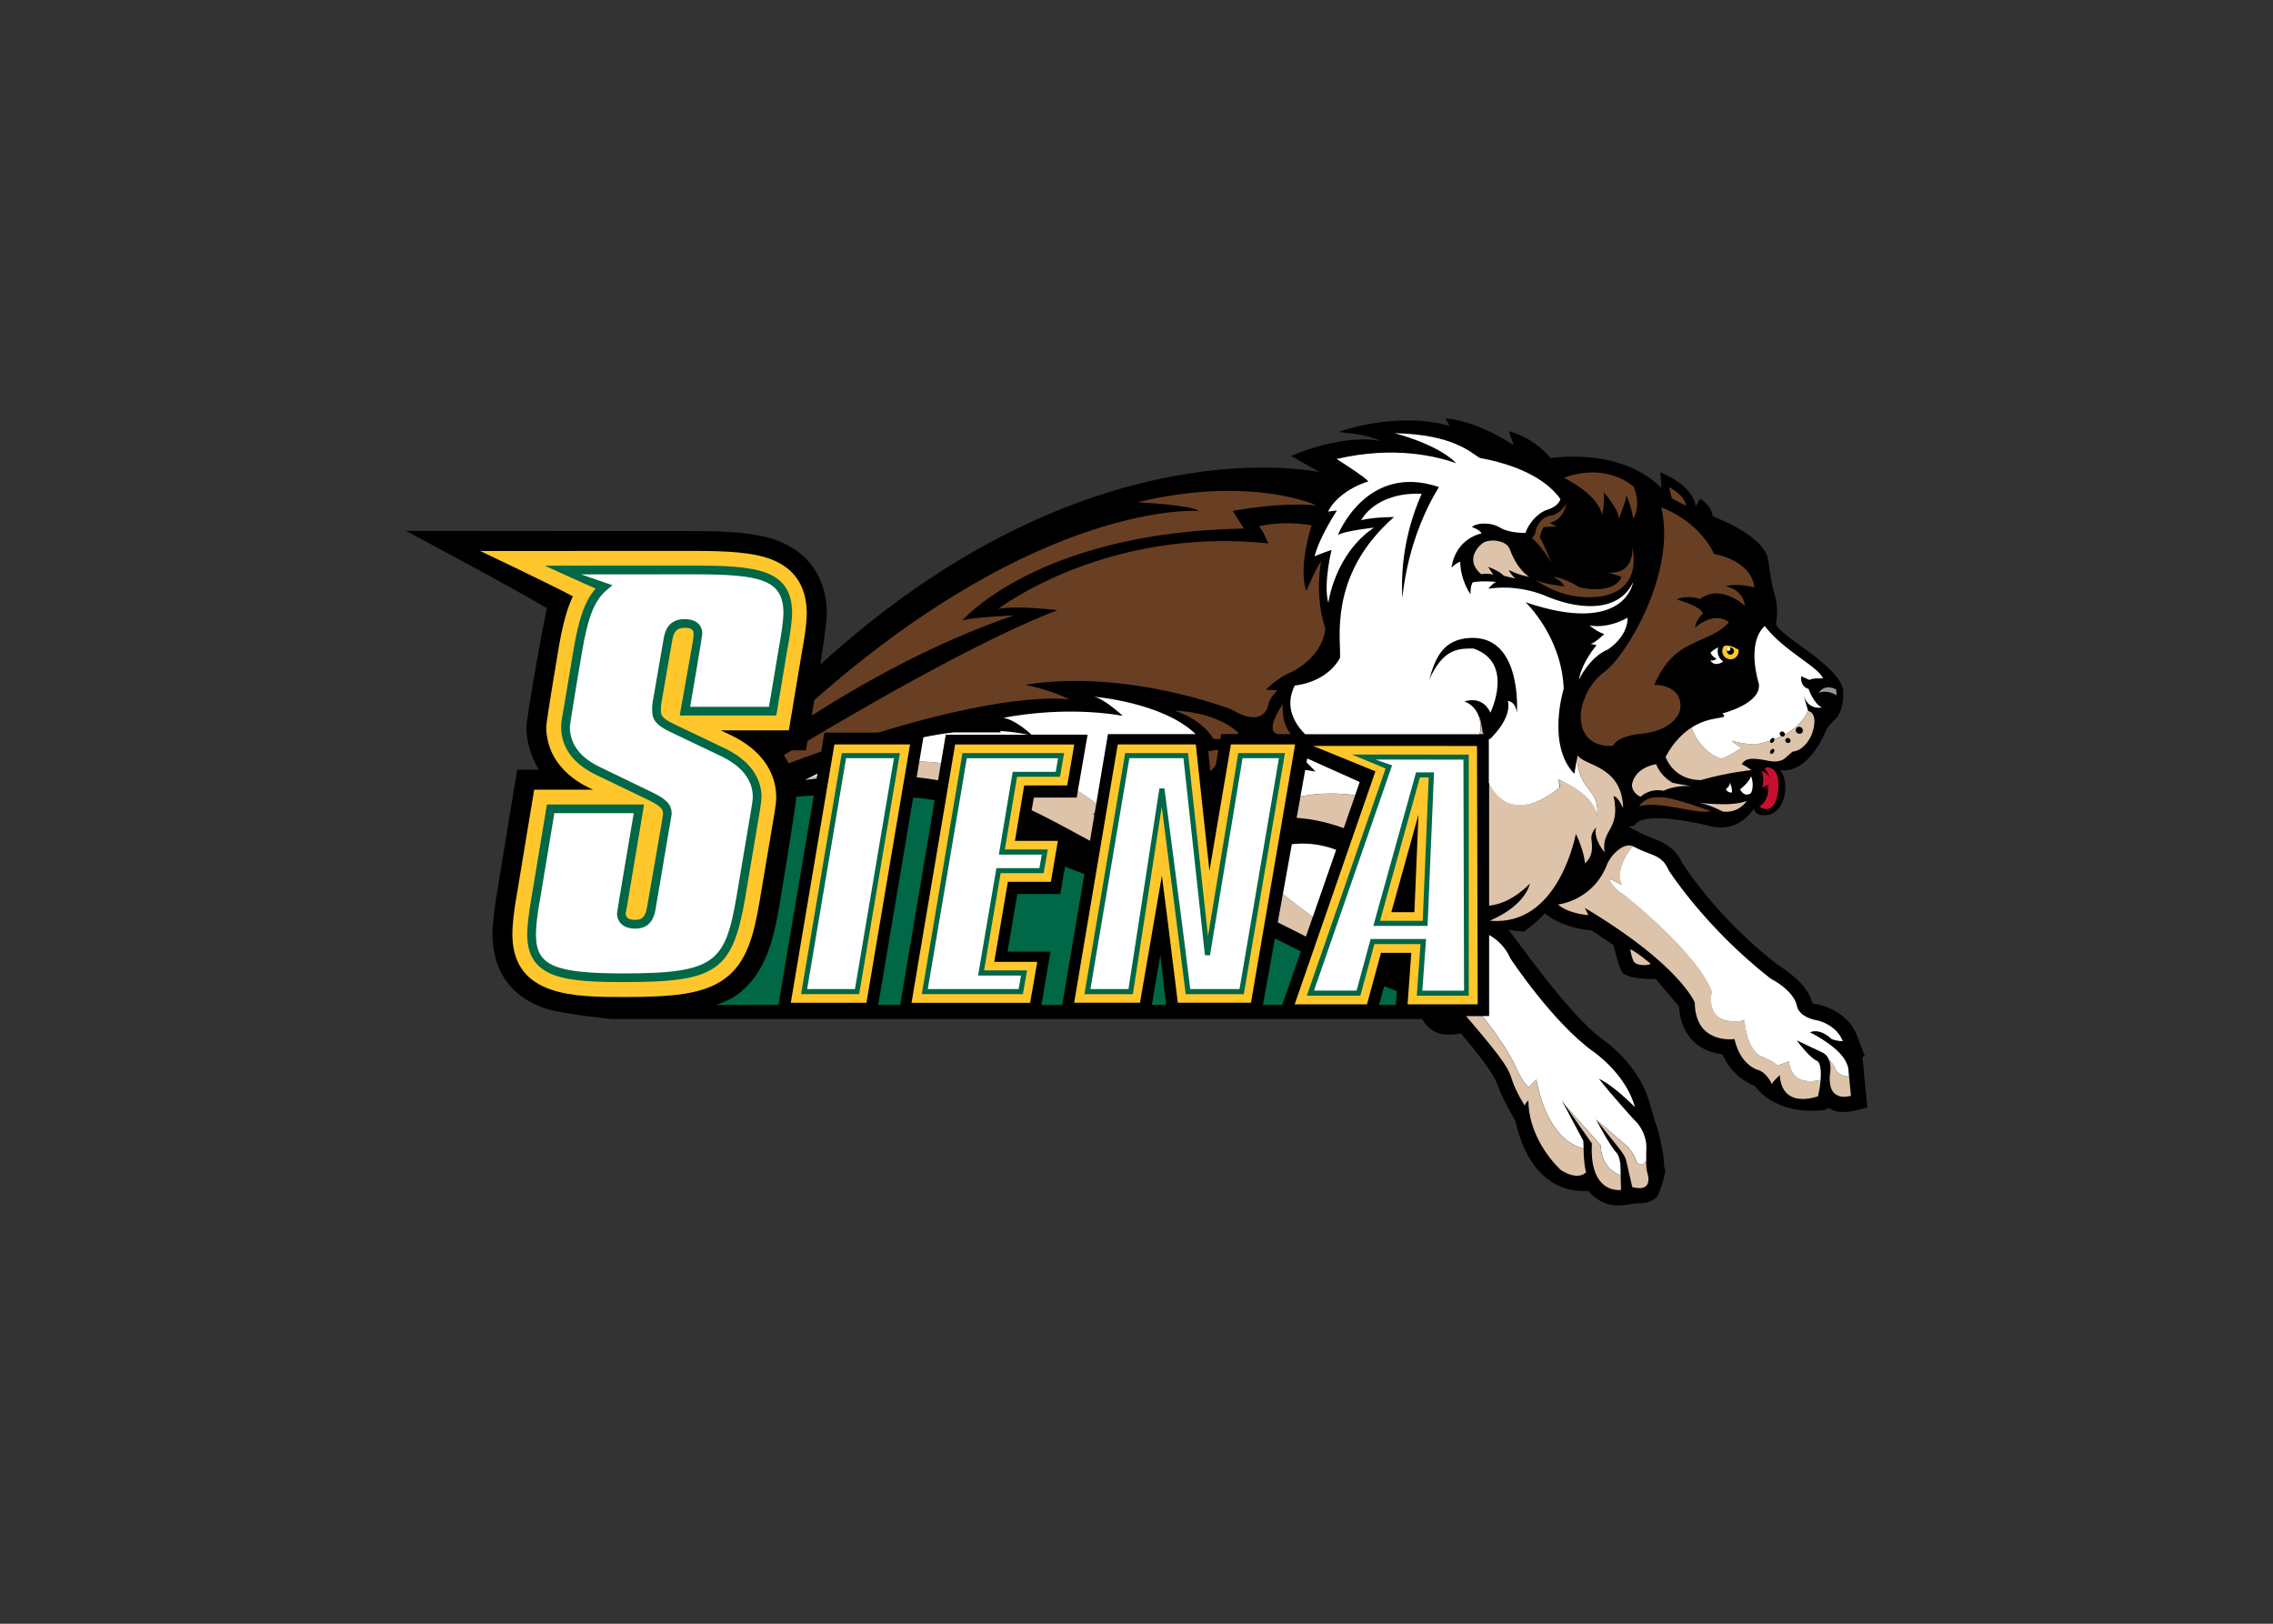 <svg clip-rule="evenodd" fill-rule="evenodd" stroke-linejoin="round" stroke-miterlimit="1.414" viewBox="0 0 560 400" xmlns="http://www.w3.org/2000/svg"><rect x="0" y="0" width="560" height="400" fill="#333333" stroke="none"/><g fill-rule="nonzero" transform="matrix(1.446 0 0 1.446 99.277 102.599)"><path d="m248.66 109.04h.43c-.66-1.73-1.35-3.55-1.35-3.55-1.86-4.9-7.55-5.48-7.55-5.48l-.44-1.11c-1.1-2.8-5.31-5.36-5.31-5.36s-9.23-6.56-16.45-17.43l-.08-.11s-.81-2.69-4.79-4.06c-.42-.15-1.19-.45-2.47-1.08-.66-.33-1.29-.66-1.8-.93.32-.09.64-.17.96-.24 1.63-2.91 13.36.2 13.36.2 4.41.81 6.47-2.41 7.01-3.06.26 1.05 1.18 1.06 1.65 1.12 4.37 0 4.28-6.79 2.7-7.72 5.14.81 8-6.9 8-6.9.38-.76 1.82-2.07 1.82-2.07 1.39-2.06 1.01-4.87 1.01-4.87-1.26-4.65-12.27-9.62-11.37-11.42.33-2.23-.02-3.95-.51-5.42-.29-.88-.85-4.96-.85-4.96-.48-4.33-9.47-7.57-9.47-7.57-.19-1.87-2.1-3-2.12-2.94-.08-.12-.6.99-.77 1.26-.54-3.8-6.07-5.84-6.07-5.84.08.4.21 2.28.22 2.68-6.96-6.89-18.09-5.19-18.87-5.09-1.33-1.55-3.61-3.61-7.14-4.58l.86 2.41s-5.89-4.12-11.64-4.6l.7 1.3c-8.41-2.48-18.21.66-18.87 1.02.96.18 4.27.24 7.22 1.56-4.15-.9-10.29.36-15.34 2.53l4.87 2.77s-39.46-8.89-85.11 32.78c.06-.37 1.16-7.26 1.12-8.99-.13-5.81-3.1-10.11-8.35-12.11-3.6-1.37-8.2-1.65-14.46-1.65l-48.91-.04s17.97 9.53 24.04 13.19c-.48 1.62-3.55 19-3.52 20.32.04 1.82.46 4.49 2.14 7.17h-3.69s-3.31 19.98-3.42 20.81c.01-.16-.85 5.1-.8 7.55.14 6.05 3.2 10.3 8.83 12.27 2.89 1.01 11.47 1.85 11.47 1.85h138.08c-.01-.01-.01-.03-.02-.04.81 1.4 1.83 2.02 2.2 2.21l.04.02c1.75.86 4.39.27 4.39.27s5.44 6.23 6.23 8.69l.02.06c.7 2.18 3.06 6.18 3.06 6.18 3.02 13.51 12.35 11.85 12.35 11.85l.78.81c1.76 1.58 3.76 1.88 5.27 1.65l2.32-.31c1.87.12 2.94-.64 3.43-1.13.39-.53 1.83-4.93 1.22-4.84 0-.11-.11-2.31-.39-3.37 0 0-.69-3.54-1.14-4.39l-.98-3.35c-1.72-6.31-7.31-10.35-7.95-10.8-5.99-4.25-15.18-17.84-16.14-18.69-.07-.01 2.65.28 2.72.28.01 0 .01 0 0 0 0 0 3.29-2.55 3.46-3.14 3.33 2.73 7.99 2.93 7.99 2.93l3.77 2.5s.91 4.01 1.55 4.71c1.15 1.25 5.63 1.08 5.63 1.08l3.96 4.65.06.55c.31 3.06 1.68 4.81 2.77 5.74.99.85 2.19 1.43 3.57 1.72l1.03.22.49.93c1.73 3.27 5.06 4.44 5.06 4.44s3.18 5.08 11.86 4.06c.17-.09.62-.31.62-.31l.96.42c1.58.59 3.45.02 5.68-.5-.22-2.29-.84-8.71-.84-8.71"/><path d="m241.22 47.08s.84-1.62 2.95-.6l.12 1.02s-1.56-1.02-3.07-.42" fill="#939598"/><path d="m70.09 48.31c38.89-34.28 65.54-32.22 65.54-32.22-1.28-1.01-10.46-1.48-10.46-1.48 15.7-3.79 26.61-1.14 30.51.55-5.84-.67-14.28.92-14.28.92l1.87 3.01c-35.08.6-48.01 15.7-48.01 15.7.9-.54 8.84-.9 8.84-.9-13.79 4.68-26.4 11.91-34.45 17.07.14-.86.29-1.76.44-2.65m68 6.61c.34.03.66.04.96.04h.21l.15-.85h2.75c.15-.14.21-.24.21-.24-4.19-3.74-10.86-3.74-10.86-3.74 4.85 1.58 6.58 4.79 6.58 4.79m-.88 2.1.35 3.44c.31-.36.62-.71.93-1.03l.45-2.63c-.53.04-1.12.11-1.73.22m11.73-2.91h2.38c-1.75-1.81-1.41-5.1-1.41-5.1-2.32 3.37-1.65 4.57-1.65 4.57.18.23.41.4.68.53m-84.04 3.57c.29.46.55.93.79 1.42 1.93-.72 3.79-1.4 5.58-2.03l.54-3.22h9.19c23.76-7.31 32.61-5.62 32.61-5.62-3.25-1.68-7.58-2.53-7.58-2.53 17.33-2.77 35.13 4.21 35.13 4.21 5.66 3.37 6.26-.72 6.26-.72.24-1.32 1.56-2.53 1.56-2.53l-1.93-.12c1.53-1.56 3.15-2.55 4.7-3.17 3.95-2.27 5.14-5.1 5.42-7.16-1.93-5.84-.73-11.52-.73-11.52-.72.72-2.53 5.05-2.53 5.05-1.44-4.15.91-11.19.91-11.19-5.23-.91-9.02.18-9.02.18.72.54 1.62 2.89 1.62 2.89-27.8-2.89-46.03 11.19-46.03 11.19 2.71-.71 10.11.19 10.11.19-12.19 4.67-30.62 15.16-42.57 22.27-.16.99-.27 1.61-.27 1.61h-2.42c-.46.27-.9.54-1.34.8m151.29-43.72 2.44 1.26c-.32-1.92-2.89-3.16-2.89-3.16zm-15.52 36.73c-.15 4.97 3.55 5.44 4.96 5.44.34 0 .54-.03.54-.03.99-1.89 5.14-2.08 5.14-2.08 5.78-.72 6.32-4.15 6.32-4.15.45-4.33-4.42-4.15-4.42-4.15 3.52-8.3 9.02-6.62 12.72-10.68-2.7-1.99-5.77.93-5.77.93.09-1.35 1.35-2.43 1.35-2.43-.59-1.22-3.28-1.98-4.5-2.39 1.76-.82 3.98-.06 3.98-.06 3.61-2.71 7.66 1.19 7.66 1.19-.36-3.01-3.34-3.34-3.34-3.34 2.07-.63 4.96.18 4.96.18-.63-4.78-6.86-5.68-6.86-5.68-2.89-5.96-9.02-7.94-9.02-7.94 2.62 11.01-5.87 25.18-9.66 27.98-3.79 2.79-4.06 7.21-4.06 7.21m9.93 15.71c3.38-.87 8.35.94 11.17.94.42 0 .79-.04 1.1-.13-4.97-1.54-10.11-3.98-12.27-.81m-2.17-52.98s.82 1.62 1.18 3.97c0 0 1.45-1.99.09-5.42 0 0-4.42-4.24-11.91-1.53 0 0 5.96 2.8 6.5 6.41 0 0 .54-2.08.27-3.97 0 0 2.52 2.8 2.62 4.51-.02 0 1.25-3.07 1.25-3.97m-15.52 14.35s3.66 3.02 9.03 3.02c.35 0 .71-.01 1.08-.04 0 0 8.21.09 6.41-8.58 0 0 .63 4.7-4.06 4.43l2.25.72s-.81 3.07-7.13 1.81c0 0-2.44-1.63-4.51-1.81 0 0 1.62.81 1.89 1.63 0-.01-4.06-.46-4.96-1.18m-.55-7.04s1.8 1.44 3.34 4.33c0 0-1.17-3.07-1.99-4.42 0 0 .27-1.53.72-1.8l2.17-.09-1.26-.63s2.25-.18 2.89-3.34c0 0-.99 1.9-2.62 2.08-1.62.18-2.7 1.99-2.7 3.16z" fill="#693f23"/><path d="m187.57 27.14c-.72-.81-2.69-1.54-2.69-1.54l.89 1.36c-.9-.3-2.06-.09-2.06-.09-3.17-2.74.18-5.24.18-5.24.91-.81 4.07-.72 4.7.99 1.34 3.67 3.32 4.7 3.32 4.7-2.1-.36-3.5-1.18-3.5-1.18.18.54 1.09 1.48 1.09 1.48zm22.24 65.84c.27.3.92.49 1.61.49.41 0 .82-.06 1.19-.21 0 0-2.45-2.09-3.51-2.49 0 0 .28 1.74.71 2.21m15.05-25.68c.2.02.4.04.59.04 2.43 0 3.51-1.86 3.51-1.86-2.4 1.06-8.08.33-8.08.33 1.94.38 3.98 1.49 3.98 1.49m-15.47-4.55s-.05 1.38 1.48 2.04c0 0 1.5-1.53 3.92-1.02 0 0 1.74-.97 4.69-.81 0 0-2.14-.31-3.16-.56 0 0-1.99-1.02-2.8-3.16.01-.01-3.61.45-4.13 3.51m-24.24 23.14c.42.04.83.06 1.23.06 10.8 0 13.45-14.88 13.46-14.85 1.46 3.03 1.55 5.04 1.55 5.04 1.72-1.53 1.09-3.52 1.09-4.42s.81-1.72.81-1.72c-.54 1.99 1.45 4.24 1.45 4.24-.63-3.97 2.79-3.7 1.53-9.56.81.09 1.63 2.08 1.63 2.08-.16-7.24-6.47-7.21-7.72-8.97-.06.17-.1.4-.1.71 0 .51.11 1.23.42 2.24.91 2.93 3.01 3.32 3.02 6.37 0 .38-.03.79-.1 1.25v-.06c-.01-1.29-.85-3.85-6.52-6.48l.24 1.32s-3.28 3.02-6.73 3.04h-.24c-1.47-.05-2.95-.67-4.21-2.31-.01-.02-.02-.03-.04-.05-.02-.03-.05-.07-.08-.11-.05-.07-.1-.14-.15-.21-.03-.04-.06-.08-.08-.12-.21-.31-.39-.65-.55-1.03v20.99c3.93-.38 6.95-3.78 6.95-3.78-1.09 4.16-6.86 6.33-6.86 6.33m-32.89-17.51c2.74.18 5.44.82 8.03 1.75l1.95-5.6c-2.58-.35-5.89-.48-9.32.22zm31.22-14.27h.49c0-.07.01-.13.01-.18-.17-1.21-.4-2.52-.63-2.85l-.01.02c.18.52.28 1.09.28 1.71.01.41-.04.85-.14 1.3m61.31 61.7c.16.06.38.09.61.09.61 0 1.31-.16 1.31-.16l-.32-3.3c-1.69.06-2.33-1.3-2.33-1.3-.25-.68-.72-1.18-1.06-1.48.36 1.01.19 2.18.12 2.53-.01.04-.01.06-.01.08l-.01.01v.02c-.15 2.9 1.08 3.28 1.69 3.51m-10.21-3.61c.21 3.34 2.22 4.07 3.94 4.07 1.38 0 2.58-.47 2.58-.47.04-.15.07-.3.09-.44.01-.05.02-.11.03-.16.02-.09.04-.18.05-.26.01-.06.02-.13.04-.19.01-.07.02-.13.04-.2.01-.07.02-.14.04-.21.01-.05.01-.09.02-.14.06-.42.11-.79.14-1.14l-.01-.05c-5.37 1.26-5.37-3.15-5.37-3.15l-2 .74c-.42-.74-2.73-1.58-2.73-1.58-2.63-1.37-2.84-6.21-2.84-6.21-.63.31-1.79.21-1.79.21-5.05.11-3.79-5.05-3.79-5.05-2.63-6.84-15.04-16.52-15.04-16.52-2.1-1.26-2.42-2.73-2.42-2.73l2.11 1.05c-1.04-2.56.9-5.36 1.89-6.55-1.41-.7-3.54 1.18-4.35 2.96-2.37 6.36-8.43 6.96-8.43 6.96 1.92 1.63 5.2 1.81 5.2 1.81l-.61-1.23c16.2 9.67 18.73 16.12 18.73 16.12.08 7.22 6.76 6.22 6.76 6.22 1.07 4.68 4.14 5.3 4.14 5.3 1.46.54 2.23 2.38 2.23 2.38.05-.31 1.35-1.54 1.35-1.54m-127.47-45.12c3.58 1.69 6.81 3.53 9.95 5.21l.74-4.38c-.15-.2-.22-.32-.22-.32.09.02.17.04.26.06l.29-1.7c-.98-.81-2.04-1.52-3.14-2.16-.12.67-.19 1.1-.19 1.13h-7.31zm-19.59-5.62c1.26.14 2.48.31 3.66.51.18-1.06.35-2.05.49-2.93-1.21-.14-2.44-.24-3.69-.29zm-16.95-.24c-.69.22-1.38.46-2.09.72.68-.09 1.35-.18 2.01-.26zm144.54-3.22c1.68 4.03 5.5 3.94 6.04 3.94 4.61-1.32 8.58-1.69 8.58-1.69-.72-.63-1.62-.99-1.62-.99.72-1.53 3.25-.81 4.87-.54 1.63.27 2.44-.45 2.44-.45l1.35-1.18c2.17-.18 3.25-2.89 3.25-2.89 1.35-3.79-.63-4.06-.63-4.06l-.01-.03c-.27.74-1.18 2.59-3.93 4.08-.01.06-.03.12-.06.18-.08.11-.2.17-.33.17-.07 0-.14-.02-.2-.05-.37.18-.76.34-1.19.51v.04c0 .1-.03.22-.11.33-.06.09-.14.16-.21.2-.06.03-.12.05-.18.05-.05 0-.1-.01-.14-.04-.08-.05-.11-.14-.11-.25 0-.02 0-.05.01-.08-.76.25-1.61.46-2.56.63-.61-.02-1.93-.12-4-.62 0 0 .85.69 1.71 1.2-.66.44-1.99 1.27-3.42 1.89-2.2-.65-4.32-2.94-5.1-5.36-.04.02-.08.05-.12.08.04-.03.08-.05.12-.08-.04.02-.08.05-.12.08-.86.56-1.75 1.33-2.62 2.37l-.02.02c-.06.08-.13.15-.19.24l-.04.05c-.05.07-.11.14-.17.22s-.12.16-.18.25c-.35.51-.72 1.09-1.11 1.78m18.06-.52c-.05 0-.1-.01-.14-.04-.08-.05-.11-.14-.11-.24 0-.11.04-.22.11-.33.11-.15.26-.25.39-.25h.02c.04.01.08.02.12.04.07.05.11.14.11.24s-.04.22-.11.32c-.11.16-.26.26-.39.26m-16.95-1.25c.06-.09.12-.17.18-.25-.06.07-.12.16-.18.25m.18-.26c.06-.08.11-.15.17-.22-.05.08-.11.15-.17.22m.17-.21.04-.05zm.04-.06c.06-.08.12-.16.19-.24-.06.08-.13.16-.19.24m19.55-.1c-.05.02-.1.03-.15.03-.06 0-.12-.01-.19-.04-.03-.01-.06-.03-.09-.05-.14-.09-.21-.24-.21-.38 0-.08.02-.15.07-.21.01-.01.02-.03.03-.04.04-.04.07-.07.12-.09.06-.03.12-.05.19-.05.03 0 .07.01.1.01.02 0 .03.01.04.01.05.02.09.04.13.07.14.09.21.24.21.38 0 .08-.02.15-.06.22-.01.02-.03.04-.05.06-.03.02-.06.05-.09.06-.02 0-.03.01-.05.02m-19.36-.13.02-.02zm21.18-1.42h-.04c-.11 0-.23-.03-.33-.09-.01-.01-.02-.01-.03-.02-.18-.12-.28-.31-.28-.5 0-.12.03-.23.1-.33.11-.16.29-.25.48-.25h.02c.12.01.24.04.34.11.19.13.29.33.28.53 0 .11-.03.21-.1.31-.09.15-.26.23-.44.24m-40.63 74.38c1.15.7 2.04.92 2.69.92 1.09 0 1.55-.61 1.55-.61-.02-.02-.37-1.01-.44-4.02-6.58-1.55-8.04-11.77-8.04-11.77l-1.28 1.29c-1.07-.65-2.14-3.23-2.14-3.23-1.38-2.99-3.75-6.29-5.8-8.86h-2.75c7 8.16 7.25 9.08 7.85 10.94.61 1.92 2.15 4.33 2.15 4.33 0-.31.61-.93.61-.93.06 7.11 5.6 11.94 5.6 11.94m-48.3-42.24c1.63.8 3.24 1.62 4.8 2.41l1.17-3.36c-2.03-1.47-4.01-3.02-5.1-3.9zm53.52 37.66c-.41 7.34 3.34 7.94 4.58 7.94.25 0 .39-.02.39-.02l-.07-2.52c-3.56-1.23-3.4-5.08-3.4-5.08l-6.11-6.89zm6.88 7.42c.49.14.9.19 1.23.19 2.15 0 1.41-2.36 1.41-2.36-.02-.06-.04-.14-.06-.21l-.01-.04c-.02-.07-.03-.15-.05-.22l-.01-.04c-.02-.08-.03-.16-.04-.24v-.01c-.02-.09-.02-.18-.04-.27l-.01-.05c-.01-.09-.02-.18-.02-.27v-.05c-.01-.09-.02-.18-.02-.28-.01-.1-.01-.19-.02-.29v-.05c0-.09-.01-.18-.01-.28v-.02c-.85 1.25-1.67.22-1.67.22-.17-1.12-1.54-2.67-1.54-2.67l-5.14-4.4.15.24 3.73 4.66c.43.68.92 1.05 1.17 2.29.28 1.25.95 4.15.95 4.15" fill="#dcc3aa"/><path d="m226 41.36c-.19-.03-.36-.09-.52-.18-.47-.28-.76-.82-.68-1.39.04-.28.16-.53.33-.73.32-.05.66-.04 1 .04 0 0 .14.02.31.08.17.05.38.13.52.23.04.03.09.06.16.09.11.06.26.12.42.19.04.16.05.32.02.48-.08.62-.56 1.08-1.14 1.19-.09.02-.18.02-.27.02-.05-.01-.1-.02-.15-.02m-.41-1.47c-.05.34.18.63.51.68s.63-.18.68-.52c.04-.32-.19-.63-.52-.67-.08-.01-.16-.01-.23.01-.05-.04-.09-.06-.15-.07h-.04c-.16 0-.29.12-.31.27v.04c0 .08.03.16.08.22zm-159.84 13.58h-11.59c.63.3 1.9.91 1.9.91 4.77 2.34 7.44 5.98 7.54 10.27.02.89-.12 1.8-.29 2.86l-2.54 15.08c-.97 5.6-2.09 10.46-6.06 13.28-3.57 2.55-8.72 3.03-16.97 3.03-8.4 0-18.85 0-19.09-10.36-.04-1.69.23-4.24.77-7.19l2.94-17.77h10.03c-.9-.44-7.81-3.19-7.98-10.58-.02-1.03 2.16-13.78 2.16-13.8.61-3.49 1.3-6.29 2.38-8.56-3.71-2-15.79-7.73-15.79-7.73l36.32-.01c5.86 0 10.12.24 13.23 1.42 3.94 1.5 5.99 4.51 6.09 8.93.04 1.48-.26 3.91-.88 7.21 0 .03-2.17 13.01-2.17 13.01zm47.43 9.39 1.2-6.98h-20.3l-7.43 44.01h20.21l1.21-6.98h-7.32l2.32-13.63h7.32l1.2-6.98h-7.32l1.58-9.44zm27.89-6.99-3.65 21.51-.01.05c-.94-8.58-2.32-21.57-2.32-21.57h-13.3l-7.43 44.01h11.22s3.45-20.03 3.73-21.67c1.13 8.69 2.71 21.67 2.71 21.67h12.47l7.52-44.01h-10.94zm-74.99 44.01h12.89l7.43-44.01h-12.89zm105.09.27s.45-6.37.63-8.78h-5.16c-.54 1.98-2.39 8.78-2.39 8.78h-12.32l13.76-39.7-10.63-4.33 27.94.01.12 44.02zm1.16-15.7c.1-2.23.43-10.08.7-16.64-1.72 6.18-3.83 13.77-4.63 16.64z" fill="#ffc72c"/><path d="m166.3 100.25.88-3.16c.82.27 1.53.55 2.16.82l-.17 2.34zm-19.78 0 2.04-11.31c1.38.66 2.59 1.26 3.48 1.71.32.16.63.32.94.48l-3.17 9.12zm-18.93 0 1.45-8.49.98 8.49zm-18.81 0c.52-3.05 1.52-8.92 1.55-9.07h-7.33l1.68-9.83h7.32c.01-.07.39-2.27.8-4.66 1.01.4 2.13.83 3.3 1.26l-3.77 22.31h-3.55m-27.81-.01 5.96-35.31c.03.01.05.01.08.01 0 0 1.19-.02 3.59.43-1.98 11.73-4.93 29.24-5.88 34.87zm-27.61 0c1.38-.46 2.54-1 3.39-1.6 4.98-3.54 6.34-9.31 7.4-15.41 0-.01 2.75-16.46 2.87-18.46.98-.09 1.98-.16 2.98-.22l-6.03 35.69zm12.94-67.03c.03 1.28-.27 3.67-.85 6.72l-1.84 11h-16.45l.15-.87 2.13-12.04c.07-.47.08-.8.08-.98v-.09c-.01-.29-.02-.96-1.49-.96-1.34 0-1.91.58-2.17 2.25l-1.84 10.63c-.09.52-.08.98-.07 1.38.02.62.21 1.22 2.39 2.22l8.67 4.14c3.84 1.89 6 4.73 6.08 7.99.01.67-.11 1.48-.26 2.41l-2.53 15.05c-2.15 12.42-4.85 14.29-20.62 14.29-9.86 0-16.33-.55-16.5-7.81-.03-1.52.24-3.97.74-6.72l2.61-15.73h16.55l-2.95 17.6-.09.44c-.04.2-.09.41-.09.49.01.34.03 1.13 1.61 1.13 1.09 0 1.77-.38 2.06-2.34l2.52-14.52c.01-.06.18-1.21.18-1.22-.02-.7-.19-1.2-2.4-2.29l-9.12-4.39c-3.81-1.87-5.77-4.56-5.85-7.99v-.13c0-.72.14-1.46.28-2.24l.2-1.15 1.64-9.8c.83-4.78 1.76-8.13 3.77-10.37-1.88-.8-8.67-3.9-8.67-3.9l25.42-.01c10.27 0 16.54.52 16.71 7.81zm22.1 65.19h17.23l.7-4.04h-7.32c.16-.93 2.71-15.9 2.82-16.57h7.33l.7-4.04h-7.31c.15-.91 1.96-11.72 2.08-12.38h7.32l.7-4.04h-17.32zm53.92-41.07s-4.31 26.06-5.16 31.21c-.56-5.17-3.4-31.21-3.4-31.21h-10.71l-6.94 41.08h8.25s4.14-26.92 4.92-31.92c1.04 7.94 4.09 31.92 4.09 31.92h9.89l7.02-41.08zm-74.49 41.07h9.9l6.94-41.07h-9.9zm113.76-40.81v41.07h-8.85s.57-7.95.63-8.78h-7.86c-.16.59-2.39 8.78-2.39 8.78h-9.12l13.42-38.7-5.73-2.38zm-6.82 3.9h-1.5c-.17.61-6.51 23.39-6.8 24.42h7.28c.03-.78.98-23.57 1.02-24.42z" fill="#006747"/><path d="m227.82 63.52s1.48-1.1 1.87-2.23c0 0 .64 1.45 0 2.86 0 0-.3.27-.71.27-.34.01-.77-.18-1.16-.9m-2.42-.06c.19.54.69.61.91.61.07 0 .11-.01.11-.01.14-.67-.35-1.7-.35-1.7.08.64-.67 1.1-.67 1.1m-22.03-24.5s-2.53 2.89-3.01 5.9c0 0 1.7-3.79 4.93-5.17 0 0 3.37-2.05 3.37-5.42 0 0-3.13 1.93-6.5 1.33 0 0 1.44 1.2 2.52 1.45 0 0-1.68 1.68-2.4 1.68zm36.3 74.29h.11c.15 0 .31-.01.47-.02.39-.03.81-.1 1.27-.21l.01.05c.25-2.82-.52-3.25-.52-3.25-1.38-.54-3.53-3.53-3.53-3.53l4.38 2.07c.59.29.93.76 1.12 1.29.34.29.81.79 1.06 1.48 0 0 .59 1.26 2.15 1.3h.19l-.14-1.46c-.15-.77-.77-1.69-.77-1.69-1.77-2.46-5.76-4.37-5.76-4.37 1.85-.77 3.69 1.15 3.69 1.15.99.38 1.92.38 1.92.38-1.08-2.84-4.23-3.53-4.23-3.53-3.53-.61-3.61-2.61-3.61-2.61-.69-2.69-4.45-4.53-4.45-4.53-11.21-8.75-17.35-18.42-17.35-18.42-.61-1.3-1.15-2.15-3.38-2.92-.82-.29-1.83-.75-2.77-1.21-.79.95-2.18 2.93-2.19 4.98 0 .52.09 1.05.3 1.57l-2.11-1.05s.32 1.47 2.42 2.73c0 0 12.41 9.68 15.04 16.52 0 0-.01.02-.01.04-.11.49-.95 4.97 3.59 5.01h.21s.16.01.4.02h.05c.39 0 .96-.04 1.34-.23 0 0 .21 4.84 2.84 6.21 0 0 2.32.85 2.74 1.58l2-.73c.02 0 .02 3.33 3.52 3.38m-124.69-49.45c1.11.64 2.17 1.36 3.14 2.16l2-11.85h14.95c-5.67-5.45-17.37-6.37-17.37-6.37 1.68.24 4.93 3.25 4.93 3.25-10.47-1.8-20.33.36-20.33.36 1.95.31 4.16 2.28 4.77 2.85h9.58c-.04.17-1.2 6.88-1.67 9.6m-44.35-2.95c-1.38.66-2.15 1.09-2.15 1.09.11-.04.21-.08.32-.12.59-.21 1.18-.42 1.76-.61zm17.35-2.1c1.25.05 2.48.15 3.69.29.5-2.96.81-4.8.81-4.83h14.03c-1.55-.32-3.12-.53-4.7-.63v.24h-8c-1.74.2-3.47.49-5.14.83zm137.82-18.8h.04c.16 0 .29-.11.32-.28.01-.11-.04-.22-.12-.29-.04-.03-.09-.06-.15-.07-.17-.02-.34.1-.36.27-.01.09.02.19.08.25.04.07.11.11.19.12m-3.06 1.62c.29.45.66.6 1.03.6.44 0 .88-.22 1.18-.41-.23-.16-.43-.36-.59-.59-.04-.06-.08-.12-.11-.19-.21-.39-.29-.83-.23-1.3.02-.11.04-.21.07-.31l.01-.03c-.81.36-1.32.9-1.32.9.28.71 1.02 1.01 1.02 1.01-.36.43-1.06.32-1.06.32m-3.18 11.42c.78 2.43 2.9 4.72 5.1 5.36 1.44-.62 2.76-1.45 3.42-1.89-.86-.5-1.71-1.2-1.71-1.2 2.07.5 3.39.61 4 .62.95-.17 1.8-.39 2.56-.63.02-.08.05-.17.1-.25.11-.15.26-.25.39-.25h.02c.04.01.08.02.12.04.06.04.09.11.11.19.43-.16.82-.33 1.19-.51l-.07-.04c-.14-.09-.22-.24-.21-.38 0-.08.02-.15.06-.22.02-.03.04-.05.06-.07.07-.06.17-.1.27-.1.02 0 .05 0 .07.01.07.01.14.04.2.08.14.09.22.24.22.39v.03c2.74-1.49 3.66-3.34 3.93-4.08l-.8-2.68c.81 2.71 3.16 2.17 3.16 2.17-1.44-.72-2.26-3.16-2.26-3.16-1.53-.45-1.26-2.16-1.26-2.16l1.45.63c.36-.36 2.26-.27 2.26-.27-.81-2.05-6.53-4.54-9.93-8.93-3.23 3.06-.99 9.84-.99 9.84.45 3.43-6.23 5.06-6.23 5.06 1.36 1.23-1.8.09-5.43 2.53.04-.02.07-.04.11-.06.01-.02.04-.04.09-.07m19.82-2.84-.01-.03zm-35.3 74.1c0 .56.15 3.87 3.4 5l-.05-1.76c-.12-1.3-.55-1.92-.55-1.92-1.35-1.42-3.63-5.87-3.63-5.87l.38.48-.15-.24 5.14 4.4s1.37 1.55 1.54 2.67c0 0 .28.35.68.39.02 0 .05.01.08.01s.07 0 .1-.01c.22-.03.46-.16.71-.48.01-.01.01-.01.02-.02.02-.02.03-.05.05-.07.01-.01.02-.03.03-.04-.03-1.18.03-2.26.03-2.26 0-2.23-1.29-3.96-1.84-4.46-.55-.49-4.49-5.07-4.49-5.07l-1.78-2.17c2.52 1.11 6.15 4.83 6.15 4.83-1.53-5.63-6.94-9.35-6.94-9.35-7.06-5.01-14.28-15.99-14.28-15.99-.88-2.01-2.28-3.22-3.62-3.99v13.81h-1.16c2.05 2.57 4.42 5.87 5.8 8.86 0 0 1.07 2.59 2.14 3.23l1.28-1.29s1.46 10.22 8.04 11.77c-.03-.75-.05-1.3-.05-1.3l-3.69-6.93.56.8 6.11 6.89c-.01 0-.02.03-.01.08m-2.93.54c.01.11.01.22.02.33-.01-.14-.01-.27-.02-.4zm-51.23-43.44c1.09.88 3.07 2.43 5.1 3.9l3.98-11.43c-.05-.02-.11-.04-.17-.06-2.82-1.03-5.35-1.13-7.38-.89zm46.96-19.53c5.76 2.67 6.54 5.27 6.52 6.54.63-4.25-1.89-4.33-2.92-7.62-.5-1.62-.48-2.49-.32-2.95l-.04-.06-.54 3.16c-4.78-4.97-1.81-14.53-1.81-14.53-.36-8.93-6.5-14.71-6.5-14.71 17.05 5.78 18.32-3.43 18.32-3.43-2.25 4.88-8.45 4.94-14.42 2.55l.01.01s-.03-.02-.09-.04c-.27-.11-.55-.23-.82-.35-1.59-.61-5.1-1.67-9.32-1.05 0 0 .57-.81 1.3-1.16-2.43-.23-3.92.05-3.92.05-.47.32-.45 2.08-.45 2.08-1.44-2.22-1.76-4.5-1.73-5.57-.77.24-1.5 1.02-1.5 1.02.75-5.1 5.12-5.84 5.12-5.84-.27-.63-1.63-1.08-1.63-1.08.63-.72 3.16-.91 4.78.09 1.63.99 4.33.9 4.33.9.36-1.17 1.8-3.34 3.79-3.97s2.16-1.8 2.16-1.8c-3.18-4.49-9.9-6.31-13.74-7-1.5-.88-4.53-4.03-14.52-4.21 0 0 7.22 1.77 10.53 5.11-3.09-1.06-10.29-3.07-20.4-.72 0 0 4.92 3.1 5.4 3.82 0 0-4.87 1.35-6.85 5.11.22.08 1.3-.21 1.49-.12 0 0-2.89 4.33-3.79 7.76 0 0 1.8-.72 2.89-1.08 0 0-1.45 5.95-.54 9.02 0 0 1.04-8.27 7.76-12.81 0 0-5.05.54-6.14 1.26 0 0 4.84-12.38 17.22-8.18-.56.91-1.14 1.93-1.71 3.08-1.95 3.91-3.81 9.18-4.53 15.83-.27-5.16.44-11.27 3.3-17.77-7.99-.29-10.31 4.51-10.31 4.51 1.99-.54 5.6-.54 5.6-.54-11.37 9.93-8.97 21.12-9.21 24.01-2.41 4.33-7.7 4.69-7.7 4.69-1.89 3.7.14 6.68 1.76 8.3h29.73c.25-1.12.17-2.15-.13-3.01-.43-1.26-1.35-2.18-2.45-2.57 0 0 2.98-1.18 4.42 1.9 0 0 4.18-8.52-2.89-10.92-2.88-.05-5.21.23-7.53 5.28.98-3.43 2.2-6.91 7.08-7.09 8.82-.31 7.85 12.73 7.85 12.73-.27-1.99-1.53-1.99-1.53-1.99.72 3.07-3.07 6.5-3.07 6.5-.06-.01-.13-.02-.18-.03v7.45c.16.38.34.72.55 1.03 4.25 6.45 11.52-.24 11.52-.24zm-43.15-1.61-.82 4.53c3.44-.7 6.74-.57 9.32-.22l.78-2.25-8.94-4.01-.12.66c.87.85 1.52 1.58 1.52 1.58-.6-.12-1.18-.21-1.74-.29m30.24-6.1h.14c-.08-.15-.12-.25-.12-.25l-.01.07c0 .05-.01.11-.01.18m-161.31 34.42c-.02-.67.02-2.64.72-6.43 0-.01 1.94-11.71 2.41-14.52h13.53c-.26 1.58-2.86 16.81-2.85 17.07.04 1.63 1.2 2.6 3.11 2.6 2.67 0 3.27-2.04 3.5-3.57l2.71-15.99c-.04-1.73-1.12-2.57-3.24-3.62l-9.11-4.4c-3.26-1.6-4.95-3.84-5.01-6.68-.02-.62 2.1-13.03 2.1-13.03.89-5.11 1.86-8.45 4.16-10.37l1.01-.84s-3.31-1.14-5.35-1.85c5.61 0 19.25-.01 19.25-.01 11.3 0 15.09.92 15.22 6.35.03 1.18-.27 3.46-.82 6.43 0 .01-1.27 7.6-1.64 9.79h-13.43c.27-1.52 2.08-12.14 2.07-12.51-.04-1.52-1.16-2.43-3-2.43-2.76 0-3.38 1.99-3.61 3.48l-1.84 10.62c-.11.67-.09 1.22-.09 1.66.04 1.52.92 2.47 3.26 3.54l8.65 4.13c2.34 1.15 5.15 3.24 5.23 6.68.02.53-.1 1.28-.24 2.15l-2.53 15.02c-1.92 11.1-3.52 13.08-19.17 13.08-11.79 0-14.88-1.31-15-6.35m66.76 9.02h15.48c.08-.44.32-1.86.4-2.31h-7.31l3.12-18.3h7.33c.08-.46.29-1.69.4-2.3h-7.31l2.36-14.11h7.33c.08-.48.31-1.77.4-2.31h-15.55c-.12.69-6.49 38.39-6.65 39.33m44.72 0h8.39c.12-.7 6.55-38.37 6.72-39.34h-6.2c-.12.71-5.55 33.59-5.55 33.59l-.86-.02s-3.58-32.81-3.66-33.57h-9.21c-.12.7-6.48 38.37-6.64 39.34h6.48c.11-.72 5.27-34.19 5.27-34.19l.86.01c.04.31 3.87 29.5 4.4 34.18m-65.28 0h8.15c.12-.7 6.48-38.37 6.65-39.34h-8.16c-.12.7-6.48 38.36-6.64 39.34m104.82.26h7.11v-.01c-.01-.98-.11-38.51-.11-39.34-.76 0-11.97-.01-14.97-.01 1.21.42 2.82.98 2.82.98s-12.94 37.31-13.3 38.37h7.25c.16-.59 2.39-8.78 2.39-8.78h9.45c-.02.01-.58 7.96-.64 8.79m-8.35-11.02 7.28-26.16h3.06l-1.1 26.16z" fill="#fff"/><path d="m234.31 62.13c-.14-2.44-1.88-2.37-1.88-2.37l-.46.2c.71.67.83 1.55.83 1.55-.36-.73-.98-1.01-1.33-1.11.6 1.3.12 2.79.12 2.79.58-.14.94-.68.99-.32.31 2.62-1.49 3.61-1.49 3.61 3.15 1.9 3.42-3.51 3.22-4.35" fill="#c8102e"/></g></svg>